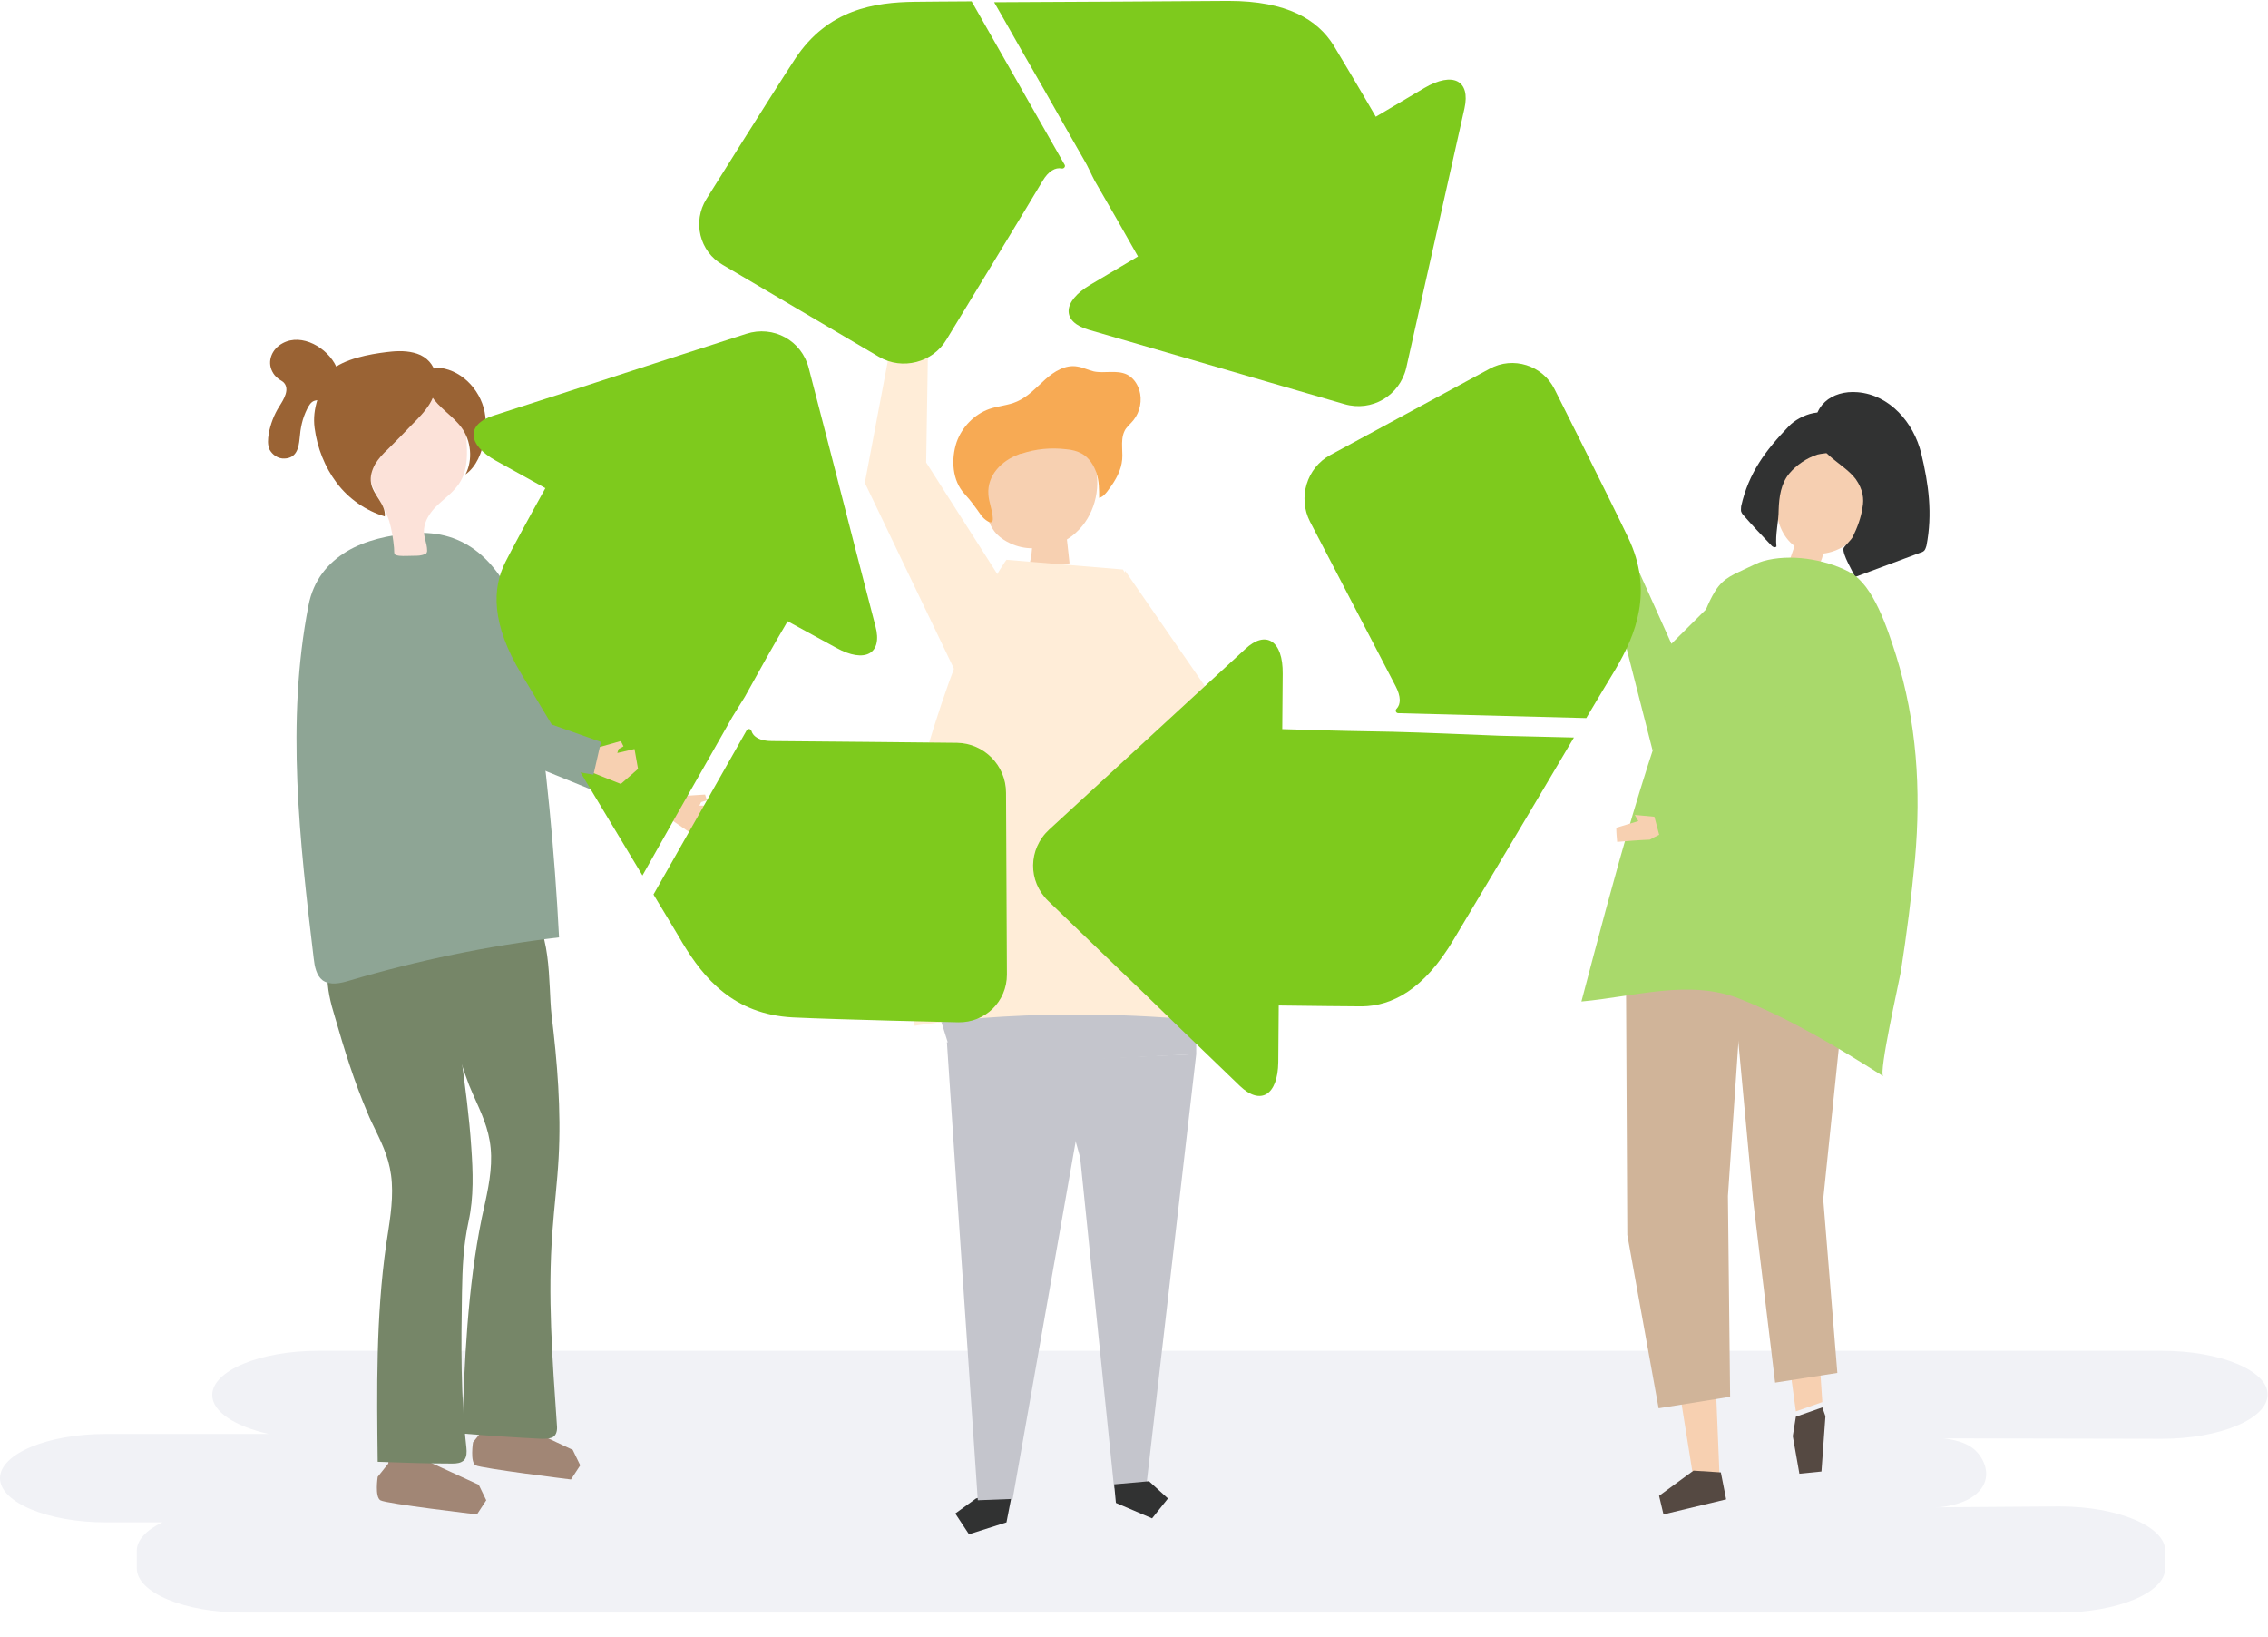 <svg width="632" height="456" viewBox="0 0 632 456" fill="none" xmlns="http://www.w3.org/2000/svg">
<path d="M602.49 376.323H88.652C72.422 376.323 59.142 381.866 59.142 388.641C59.142 393.322 65.536 397.387 74.881 399.481H29.51C13.279 399.481 0 405.024 0 411.799C0 418.574 13.279 424.118 29.51 424.118H45.248C40.822 426.212 38.117 429.045 38.117 432.001V436.929C38.117 443.704 51.396 449.247 67.626 449.247H573.841C590.072 449.247 603.351 443.704 603.351 436.929V432.001C603.351 425.226 590.072 419.683 573.841 419.683L539.413 419.929C541.995 419.929 546.299 419.067 549.127 417.342C554.168 414.263 554.414 409.705 551.955 405.887C550.356 403.423 547.774 401.452 541.504 400.713L602.367 400.836C618.598 400.836 631.877 395.293 631.877 388.518C632 381.866 618.721 376.323 602.49 376.323Z" fill="#F1F2F6"/>
<path d="M303.212 184.528L331.37 216.185L336.78 253.879L346.125 253.756L347.354 207.932L313.541 159.029L303.212 184.528Z" fill="#FFEDD8"/>
<path d="M338.993 252.032L345.141 251.662L347.108 261.64L341.944 265.582L336.78 263.611L338.747 259.176H337.64L336.534 260.408L335.304 259.299L338.993 252.032Z" fill="#F7D0B1"/>
<path d="M281.449 419.067L280.465 424.117L270.014 427.443L266.202 421.654L271.981 417.466L282.433 414.14L281.449 419.067Z" fill="#313232"/>
<path d="M303.827 294.899L282.187 417.589L272.473 417.958L266.694 332.716L263.866 290.341L303.827 294.899Z" fill="#C4C5CC"/>
<path d="M333.337 293.667L319.443 413.893L310.467 414.632L300.999 322.492L293.499 295.392L333.337 293.667Z" fill="#C4C5CC"/>
<path d="M310.467 413.523L310.959 418.697L321.041 423.008L325.468 417.465L320.181 412.661L310.467 413.523Z" fill="#313232"/>
<path d="M266.202 297.116L261.776 282.95L266.202 266.937L333.337 269.277V293.667L266.202 297.116Z" fill="#C4C5CC"/>
<path d="M280.957 164.695L258.087 128.849L258.702 90.785L249.48 89.554L240.996 134.515L266.694 188.1L280.957 164.695Z" fill="#FFEDD8"/>
<path d="M256.12 92.264L250.095 91.771L249.849 81.547L255.505 78.467L260.177 81.3L257.595 85.365L258.702 85.489L259.931 84.38L261.038 85.612L256.12 92.264Z" fill="#F7D0B1"/>
<path d="M301.245 121.088C294.605 125.277 285.261 122.813 279.113 127.863C275.178 131.066 273.703 136.979 274.686 142.153C275.178 144.616 276.039 146.957 277.76 148.804C278.867 149.913 280.219 150.775 281.572 151.391C283.416 152.254 285.507 152.746 287.597 152.746C287.474 154.594 287.105 156.442 286.613 158.289C290.425 157.797 294.237 157.427 298.048 156.934C297.802 154.717 297.556 152.5 297.31 150.283C298.294 149.667 299.155 149.051 299.893 148.312C304.811 143.877 306.901 136.363 305.18 129.711C304.442 126.755 302.844 123.922 301.245 121.088Z" fill="#F7D0B1"/>
<path d="M283.785 126.632C284.031 126.508 284.277 126.385 284.646 126.385C288.703 125.03 292.884 124.661 297.065 125.153C298.663 125.276 300.139 125.646 301.491 126.385C303.458 127.494 304.811 129.588 305.549 131.805C306.286 134.022 306.286 136.363 306.286 138.703C307.27 138.457 307.885 137.718 308.5 136.979C310.221 134.762 312.065 131.928 312.557 129.095C313.172 126.262 312.065 122.936 313.295 120.226C313.787 118.994 315.016 118.132 315.877 117.023C317.721 114.683 318.336 111.48 317.475 108.647C316.861 106.799 315.754 105.198 314.033 104.335C311.205 102.98 307.762 104.089 304.811 103.473C303.212 103.104 301.86 102.365 300.261 102.118C296.942 101.502 293.745 103.473 291.286 105.69C288.826 107.908 286.49 110.495 283.416 111.85C280.957 112.958 278.129 113.081 275.67 113.944C271.489 115.422 268.047 118.994 266.571 123.182C264.973 127.987 265.342 133.899 268.784 137.595C270.506 139.442 271.981 141.537 273.457 143.631C273.949 144.37 276.9 147.08 276.654 144.247C276.531 142.029 275.547 139.935 275.424 137.718C275.055 132.421 279.113 128.356 283.785 126.632Z" fill="#F7AA54"/>
<path d="M312.926 158.659L280.465 155.949C280.465 155.949 269.768 169.869 257.964 210.026C246.16 250.184 254.89 285.783 254.89 285.783C254.89 285.783 291.532 279.132 343.174 285.168L328.173 185.513L312.926 158.659Z" fill="#FFEDD8"/>
<path d="M447.933 157.92L445.105 148.681L448.917 147.203L452.237 153.116L453.835 151.638L455.188 159.891L451.499 161.862L447.933 157.92Z" fill="#F7D0B1"/>
<path d="M483.345 161.862L465.762 179.354L455.679 156.935L448.302 161.246L460.475 208.918L492.567 185.02L483.345 161.862Z" fill="#A9D96B"/>
<path d="M514.33 265.212L504.247 338.013L507.813 390.612L500.436 393.199L493.796 344.542L479.779 255.727L514.33 265.212Z" fill="#F7D0B1"/>
<path d="M500.436 394.677L499.575 400.097L501.419 410.567L507.567 409.951L508.674 394.553L507.813 392.09L500.436 394.677Z" fill="#554942"/>
<path d="M454.696 262.995L458.016 324.832L471.787 411.183L479.164 411.06L475.844 330.991L485.558 257.205L454.696 262.995Z" fill="#F7D0B1"/>
<path d="M471.91 409.705L462.319 416.726L463.549 421.9L481.009 417.712L479.533 410.198L471.91 409.705Z" fill="#554942"/>
<path d="M453.097 272.233L453.466 344.049L462.196 392.336L482.115 389.133L481.5 333.209L485.681 271.864L483.591 262.502L454.819 265.828L453.097 272.233Z" fill="#D0B499"/>
<path d="M488.509 334.317L494.657 385.192L511.994 382.482L508.059 334.071L514.453 272.11L510.764 255.357L481.623 260.285L488.509 334.317Z" fill="#D0B499"/>
<path d="M523.06 135.624C521.707 123.06 505.723 115.299 498.837 128.11C496.747 131.929 495.149 136.24 495.026 140.551C494.903 144.986 496.624 149.544 500.067 152.131C499.698 153.239 499.329 154.225 498.96 155.333C498.837 155.58 498.837 155.826 498.837 156.072C498.96 156.319 499.206 156.442 499.452 156.565C500.682 157.058 501.911 157.551 503.141 157.92C503.756 158.167 504.37 158.413 505.108 158.29C506.584 158.167 507.444 156.565 507.813 155.21C507.936 154.841 507.936 154.471 508.059 154.225C516.42 153.239 523.921 143.877 523.06 135.624Z" fill="#F6CFB1"/>
<path d="M498.591 131.929C496.255 134.762 495.763 138.457 495.64 142.03C495.64 145.479 494.657 148.805 495.026 152.254C494.534 152.746 493.796 152.254 493.427 151.761C490.845 149.051 488.263 146.341 485.804 143.508C485.558 143.261 485.312 142.892 485.189 142.522C485.066 142.03 485.189 141.537 485.189 141.044C487.279 131.682 492.075 125.4 498.468 118.748C501.542 115.545 509.043 112.589 512.24 117.516C512.977 118.625 513.1 120.103 513.1 121.335C513.1 122.197 513.1 122.936 512.855 123.675C511.625 126.632 508.797 126.016 506.461 126.632C503.387 127.617 500.559 129.588 498.591 131.929Z" fill="#313232"/>
<path d="M519.002 141.414C518.633 144.124 517.527 147.08 516.297 149.544C515.928 150.406 513.838 152.254 513.715 152.746C513.346 154.471 516.297 159.152 516.912 160.753C522.937 158.536 529.085 156.195 535.11 153.978C535.602 153.855 536.093 153.609 536.339 153.239C536.585 152.87 536.708 152.377 536.831 152.007C538.553 143.138 537.446 134.885 535.356 126.262C533.265 117.763 526.626 110.002 517.65 109.263C510.395 108.647 504.493 113.205 505.969 120.965C507.075 126.878 513.838 129.095 517.158 133.53C519.125 136.363 519.494 138.95 519.002 141.414Z" fill="#313232"/>
<path d="M515.191 159.275C515.314 159.398 515.437 159.398 515.56 159.521C522.076 162.971 526.011 175.289 528.347 182.557C534.126 201.157 535.356 219.881 533.634 239.344C532.651 249.814 531.298 260.285 529.7 270.632C529.208 273.465 523.429 298.964 524.781 299.826C511.994 291.696 498.837 283.813 484.82 278.269C470.803 272.726 455.679 277.653 440.679 279.008C449.163 246.858 459.737 206.084 473.016 175.658C474.615 171.963 475.844 168.021 477.935 164.695C480.394 160.753 483.345 160.014 487.279 158.043C488.632 157.427 489.984 156.688 491.337 156.319C498.714 154.225 508.305 155.703 515.191 159.275Z" fill="#A9D96B"/>
<path d="M459.737 233.924C456.663 234.047 453.712 234.293 450.638 234.54C450.515 233.184 450.392 231.953 450.392 230.598C452.482 229.982 454.45 229.366 456.54 228.75C456.171 228.134 455.925 227.641 455.556 227.025C458.139 227.272 460.844 227.518 463.426 227.764C463.672 229.119 464.04 230.475 464.286 231.706C462.811 232.322 461.212 233.061 459.737 233.924Z" fill="#F7D0B1"/>
<path d="M508.182 168.39C507.444 168.514 506.707 169.006 505.969 169.499C503.141 171.593 501.296 174.55 500.436 177.875C499.083 183.172 499.452 188.346 498.468 193.52C497.239 199.432 495.517 204.976 493.673 210.642C483.099 217.048 472.402 222.344 460.721 226.409C461.458 228.996 462.073 231.706 462.811 234.293C478.672 231.706 493.181 226.779 508.182 221.113C510.518 212.859 512.854 204.852 514.576 196.476C516.174 188.962 518.388 181.201 516.42 173.564C515.56 169.499 512.363 167.528 508.182 168.39Z" fill="#A9D96B"/>
<path d="M188.247 221.852L185.419 227.272L193.903 233.062L199.437 229.982L199.682 224.439H194.887L195.379 223.453L196.977 222.961L196.486 221.359L188.247 221.852Z" fill="#F7D0B1"/>
<path d="M140.909 161.862L158.615 200.418L190.953 220.497L186.895 228.997L144.598 211.751L113.49 161.123L140.909 161.862Z" fill="#8EA595"/>
<path d="M108.571 403.3L108.202 407.734L105.251 411.43C105.251 411.43 104.391 416.973 105.989 417.959C107.588 418.944 132.917 421.9 132.917 421.9L135.499 417.959L133.409 413.647L120.006 407.488L115.457 402.314L108.571 403.3Z" fill="#A18675"/>
<path d="M135.13 393.568L134.761 398.126L131.81 401.822C131.81 401.822 130.949 407.365 132.548 408.227C134.146 409.089 159.107 412.169 159.107 412.169L161.689 408.227L159.598 403.916L146.442 397.757L141.893 392.583L135.13 393.568Z" fill="#A18675"/>
<path d="M104.637 314.855C106.85 319.413 108.817 323.601 109.186 329.514C109.555 335.303 108.448 341.093 107.588 346.882C104.76 366.838 105.005 387.04 105.251 407.242C112.137 407.488 119.146 407.734 126.031 407.734C127.261 407.734 128.49 407.611 129.351 406.749C130.089 405.887 130.089 404.532 129.966 403.3C128.367 389.011 128.49 374.475 128.736 360.186C128.859 353.165 129.105 347.005 130.581 340.23C132.056 333.455 131.81 326.434 131.318 319.536C130.212 302.66 126.769 286.153 125.785 269.277C125.662 266.198 125.293 262.995 123.326 260.655C120.99 257.821 116.932 257.329 113.244 257.329C103.161 257.329 91.726 258.93 91.234 271.248C91.111 275.313 92.095 279.378 93.325 283.32C95.907 292.312 98.735 301.428 102.423 310.051C103.038 311.652 103.899 313.253 104.637 314.855Z" fill="#768668"/>
<path d="M132.794 307.094C134.884 311.775 136.728 316.087 136.851 322C136.974 327.789 135.499 333.579 134.269 339.245C130.212 359.077 129.474 379.279 128.736 399.358C136.114 399.974 143.491 400.467 150.868 400.836C152.098 400.836 153.574 400.836 154.434 400.097C155.295 399.235 155.295 397.88 155.172 396.771C153.942 378.91 152.59 360.925 153.942 343.064C154.434 336.166 155.295 329.39 155.664 322.615C156.402 309.312 155.295 295.885 153.697 282.704C152.713 274.574 154.065 257.082 145.827 252.155C142.139 249.938 137.343 249.568 133.04 250.307C130.826 250.677 128.613 251.293 126.769 252.401C123.203 254.619 121.236 258.807 120.867 262.872C120.498 266.937 121.359 271.002 122.465 275.067C124.802 284.183 127.384 293.421 130.704 302.29C131.318 303.769 132.056 305.493 132.794 307.094Z" fill="#768668"/>
<path d="M96.644 153.609C91.357 156.812 87.3 161.616 85.947 168.76C79.676 201.034 83.488 234.293 87.423 267.06C87.668 269.277 88.16 271.741 89.882 273.096C91.972 274.574 94.8 273.958 97.259 273.219C116.44 267.553 135.991 263.488 155.787 261.147C154.557 237.127 152.221 213.229 148.778 189.332C147.795 182.926 146.811 176.398 144.475 170.362C139.065 156.935 130.089 147.327 114.842 148.558C108.325 149.051 101.809 150.529 96.644 153.609Z" fill="#8EA595"/>
<path d="M129.966 121.951C130.212 126.016 130.458 130.451 128.367 134.023C126.646 137.103 123.449 139.074 121.113 141.537C119.637 143.139 118.408 145.11 118.162 147.327C117.916 149.421 119.023 151.269 119.023 153.363C119.023 153.609 119.023 153.732 118.9 153.979C118.777 154.225 118.654 154.348 118.408 154.348C117.424 154.841 116.318 154.841 115.211 154.841C113.981 154.841 112.506 154.964 111.276 154.841C109.555 154.595 109.924 154.348 109.801 152.624C109.555 150.037 109.186 147.573 108.448 145.11C106.727 140.059 103.161 135.871 102.177 130.574C101.071 124.784 102.792 119.118 104.514 113.575C105.374 111.111 106.235 108.524 107.956 106.553C111.645 102.242 120.375 100.764 124.556 105.198C129.474 110.618 129.474 114.93 129.966 121.951Z" fill="#FCE2D9"/>
<path d="M128.613 119.118C131.318 122.813 131.81 128.11 129.72 132.175C132.794 129.958 134.269 126.139 135.007 122.321C135.376 120.227 135.499 118.132 135.253 116.038C134.515 109.387 129.228 103.351 122.711 102.488C118.408 101.872 118.408 107.416 120.129 110.126C122.219 113.575 126.154 115.792 128.613 119.118Z" fill="#9A6334"/>
<path d="M117.178 98.916C114.719 97.807 111.891 97.684 109.186 97.93C105.497 98.3 98.12 99.285 93.693 102.119C91.234 96.822 84.103 92.757 78.816 95.59C75.742 97.191 74.389 100.64 75.865 103.474C76.234 104.213 76.725 104.829 77.34 105.321C77.832 105.814 78.57 106.06 79.061 106.553C80.783 108.401 79.184 111.111 77.832 113.205C76.356 115.546 75.373 118.132 74.881 120.842C74.635 122.321 74.512 123.922 75.127 125.277C75.865 126.632 77.463 127.864 79.307 127.741C82.627 127.617 83.242 124.784 83.488 122.197C83.734 119.241 84.226 116.654 85.578 113.944C86.07 112.959 86.685 111.85 87.791 111.604C88.037 111.604 88.16 111.48 88.406 111.48C87.668 113.944 87.3 116.408 87.668 119.241C88.406 124.784 90.496 130.081 93.816 134.516C97.136 138.95 101.932 142.276 107.219 143.877C107.588 140.552 104.022 137.965 103.407 134.639C103.038 132.791 103.653 130.943 104.514 129.342C105.497 127.741 106.727 126.386 108.079 125.154C110.293 122.936 112.506 120.719 114.719 118.379C116.563 116.531 118.408 114.683 119.76 112.466C122.588 107.785 122.465 101.503 117.178 98.916Z" fill="#9A6334"/>
<path d="M302.106 44.592C303.212 46.44 304.073 48.534 305.057 50.382C309.114 57.403 313.172 64.425 317.107 71.446L303.827 79.33C295.958 84.011 295.712 89.677 303.458 91.894L325.099 98.177C332.722 100.394 345.387 104.089 353.01 106.307L374.651 112.589C382.274 114.806 390.02 110.249 391.865 102.488L396.783 80.561C398.504 72.801 401.455 59.99 403.177 52.106L408.095 30.18C409.816 22.419 404.898 19.833 396.906 24.514L383.381 32.52C378.462 24.021 373.421 15.644 371.577 12.565C367.15 5.543 358.789 0.247 342.313 0.247C330.14 0.37 297.556 0.493 277.023 0.616C280.465 6.529 283.785 12.565 287.228 18.478C292.146 26.977 297.065 35.846 302.106 44.592Z" fill="#7ECA1D"/>
<path d="M201.404 73.786L244.931 99.408C251.447 103.227 259.932 101.01 263.743 94.604C263.743 94.604 288.335 54.2 290.548 50.382C292.146 47.672 294.114 46.563 295.835 46.933C296.45 47.056 296.942 46.44 296.696 45.947L270.752 0.37C263.62 0.37 257.964 0.493 255.013 0.493C243.701 0.616 230.668 2.587 221.569 16.383C214.56 27.1 196.855 55.432 196.855 55.432C192.92 61.715 194.887 70.091 201.404 73.786Z" fill="#7ECA1D"/>
<path d="M388.053 203.867C385.84 203.867 383.749 203.744 381.536 203.744C373.421 203.621 365.429 203.375 357.314 203.128L357.437 187.73C357.56 178.492 352.764 175.412 346.985 180.832L330.386 196.107C324.484 201.527 314.893 210.396 308.991 215.816L292.392 231.091C286.49 236.511 286.367 245.503 292.146 251.046L308.377 266.69C314.156 272.234 323.623 281.349 329.279 286.892L345.51 302.536C351.289 308.08 356.084 305.123 356.207 295.885L356.33 280.117C366.167 280.24 375.88 280.364 379.569 280.364C387.807 280.24 396.783 275.806 405.144 261.64C411.415 251.169 428.137 223.207 438.588 205.469C431.703 205.346 424.94 205.099 418.054 204.976C408.218 204.606 398.012 204.114 388.053 203.867Z" fill="#7ECA1D"/>
<path d="M453.712 149.79C448.179 138.211 433.178 108.401 433.178 108.401C429.858 101.749 421.62 99.162 415.104 102.734L370.716 126.755C364.076 130.327 361.617 138.703 365.06 145.355C365.06 145.355 386.946 187.361 388.914 191.179C390.389 194.012 390.389 196.23 389.16 197.462C388.668 197.954 389.037 198.693 389.651 198.693L442.031 200.048C445.72 193.889 448.548 189.085 450.146 186.498C455.802 176.89 460.844 164.695 453.712 149.79Z" fill="#7ECA1D"/>
<path d="M204.109 199.679C205.216 197.831 206.445 195.983 207.552 194.136C211.486 186.991 215.421 179.97 219.479 173.072L233.004 180.462C240.996 184.897 246.037 182.187 243.947 174.427L238.291 152.623C236.324 144.863 233.004 132.175 231.037 124.414L225.381 102.611C223.413 94.851 215.544 90.539 207.921 93.003L186.526 99.901C178.903 102.365 166.484 106.43 158.861 108.893L137.466 115.792C129.843 118.255 130.212 123.922 138.204 128.356L151.975 135.994C147.18 144.616 142.507 153.239 140.909 156.442C137.097 163.833 136.851 173.811 145.335 187.853C151.606 198.324 168.451 226.286 179.026 243.901C182.346 237.989 185.788 231.953 189.108 226.04C194.149 217.171 199.191 208.425 204.109 199.679Z" fill="#7ECA1D"/>
<path d="M266.694 206.947C266.694 206.947 219.479 206.454 215.052 206.454C211.855 206.454 209.888 205.345 209.396 203.621C209.15 203.005 208.412 202.882 208.044 203.498L182.1 249.198C185.788 255.358 188.739 260.162 190.215 262.748C196.117 272.48 204.355 282.581 220.954 283.443C233.619 284.059 267.063 284.798 267.063 284.798C274.563 284.921 280.588 279.009 280.588 271.494L280.342 220.866C280.342 213.229 274.195 207.07 266.694 206.947Z" fill="#7ECA1D"/>
<path d="M165.132 208.671L163.41 214.584L173.001 218.402L177.796 214.214L176.812 208.671L172.017 209.78L172.386 208.671L173.739 207.932L173.001 206.454L165.132 208.671Z" fill="#F7D0B1"/>
<path d="M105.989 160.63C106.235 160.63 106.481 160.753 106.727 160.876C107.711 161.369 108.571 163.463 109.309 164.202C112.26 168.144 115.211 172.086 118.162 176.028C121.236 180.216 124.31 184.281 127.384 188.469C128.244 189.578 130.212 193.52 131.564 194.012L167.468 206.7L165.377 215.816L120.252 208.178C114.965 202.635 109.678 197.092 104.391 191.672C98.981 186.005 82.627 174.919 91.849 166.296C93.57 164.695 95.784 163.586 97.997 162.724C100.087 161.862 103.653 160.137 105.989 160.63Z" fill="#8EA595"/>
</svg>
